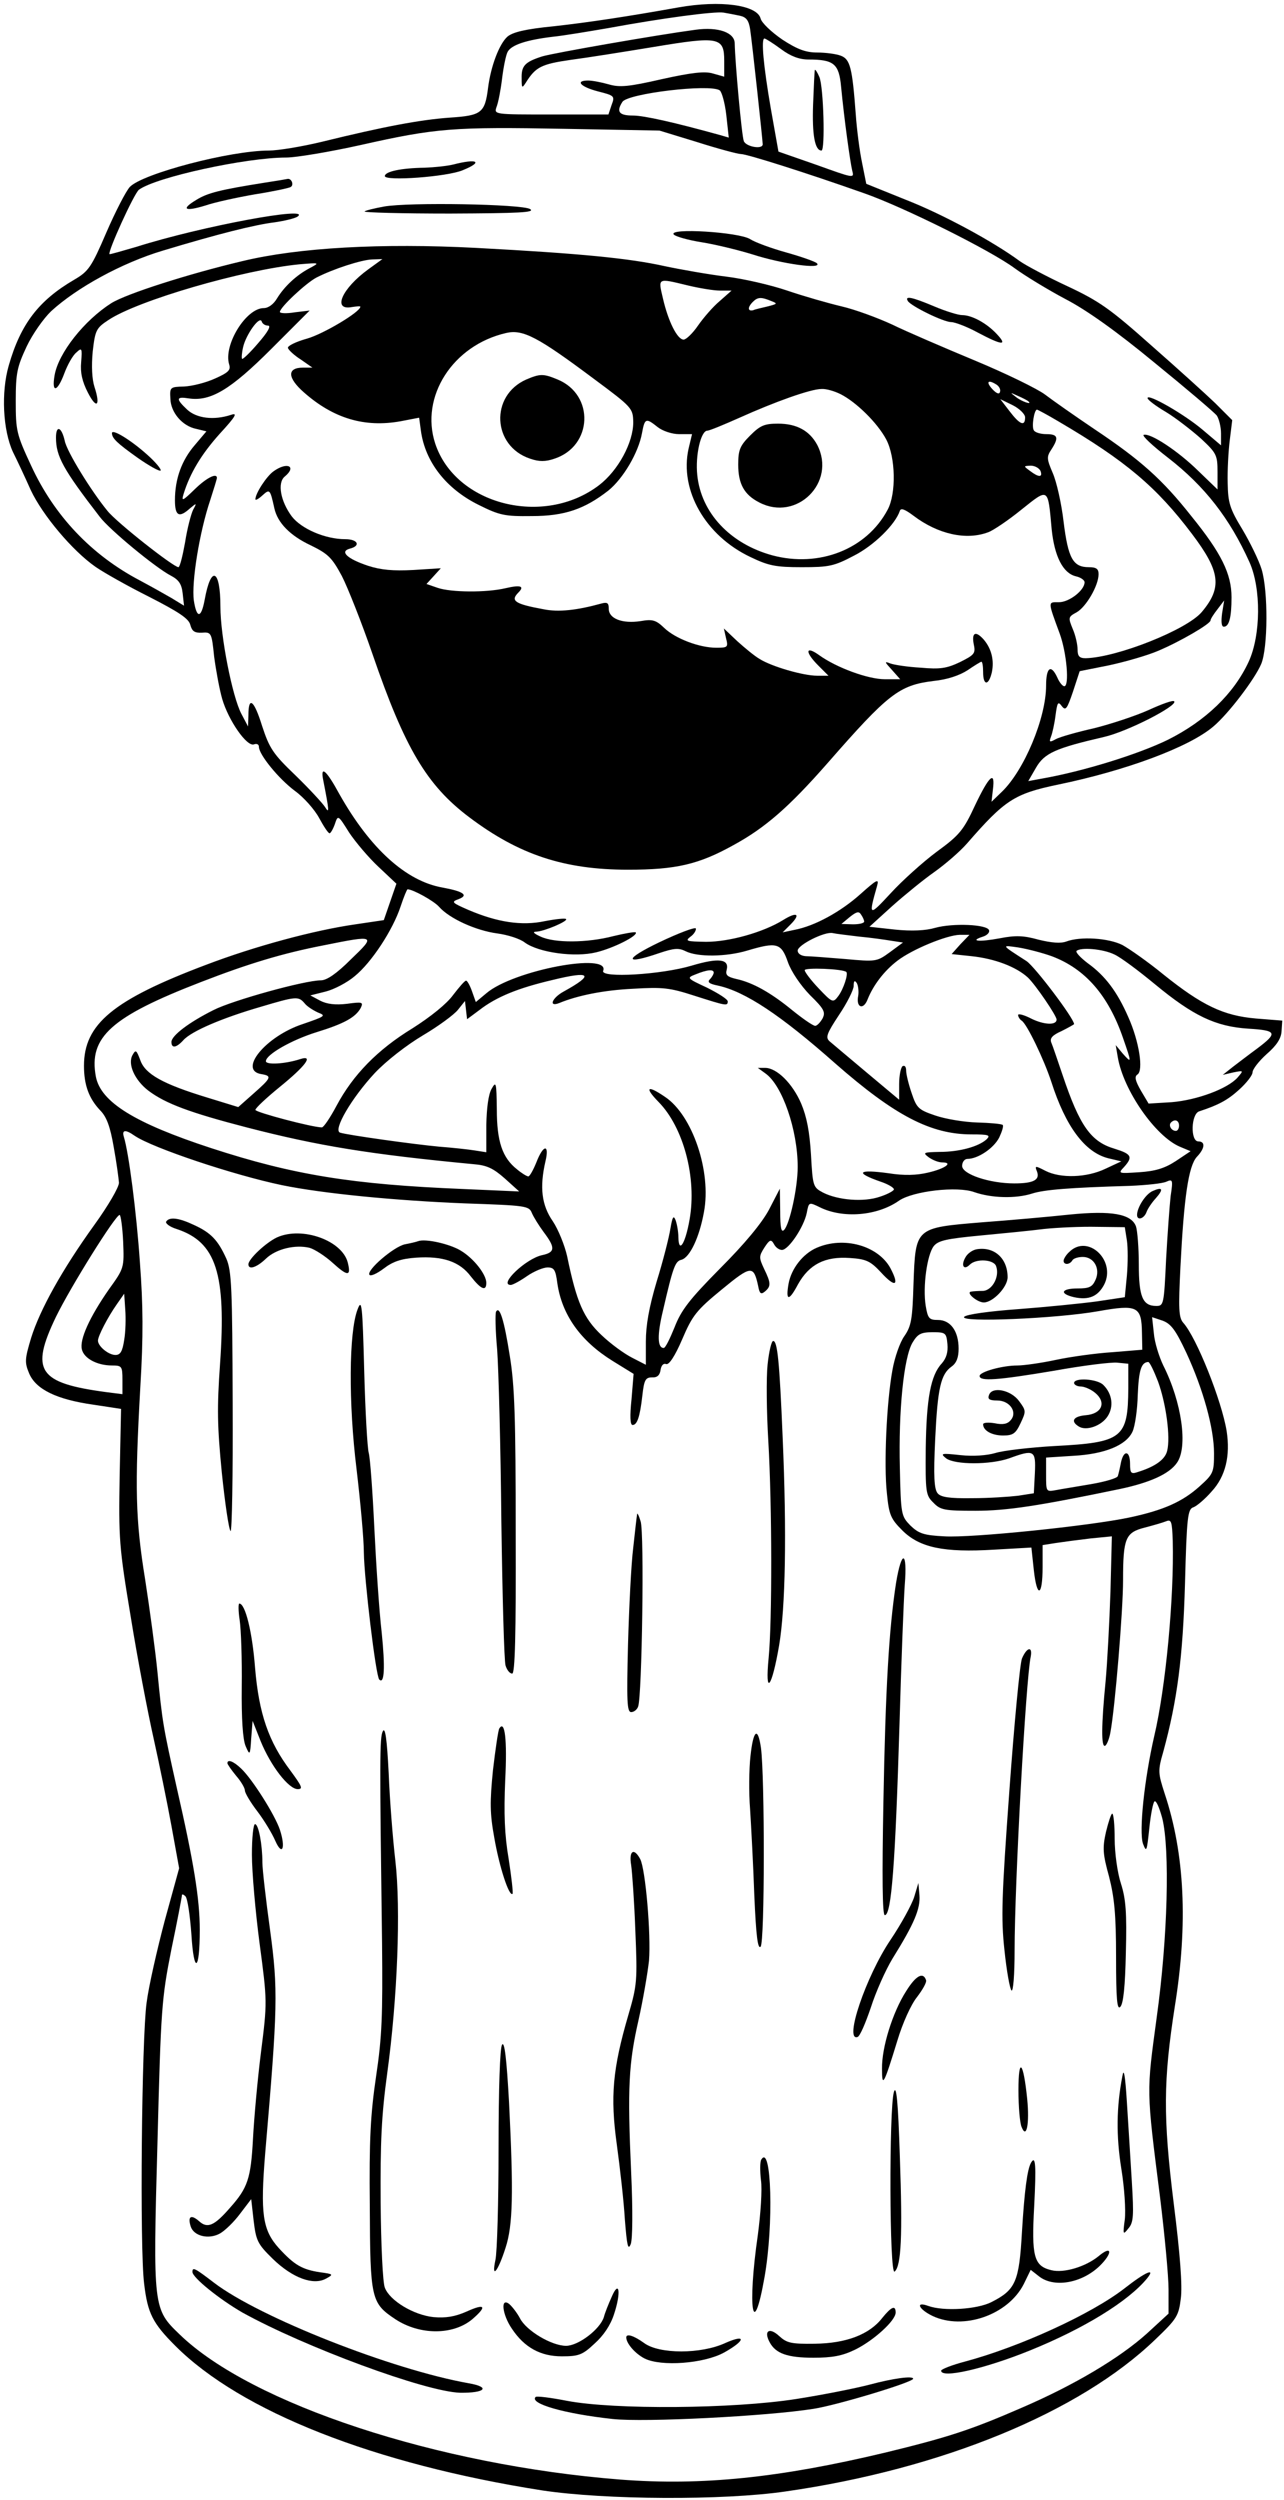 <?xml version="1.0" standalone="no"?>
<!DOCTYPE svg PUBLIC "-//W3C//DTD SVG 20010904//EN"
 "http://www.w3.org/TR/2001/REC-SVG-20010904/DTD/svg10.dtd">
<svg version="1.0" xmlns="http://www.w3.org/2000/svg"
 width="367pt" height="714pt" viewBox="0 0 367 714"
 preserveAspectRatio="xMidYMid meet">

<g transform="translate(0,714) scale(0.1,-0.1)"
fill="#000000" stroke="none">
<path d="M1940 7119 c-145 -26 -258 -43 -357 -54 -82 -8 -118 -17 -133 -30
-23 -21 -47 -83 -55 -146 -9 -72 -19 -79 -110 -85 -83 -6 -186 -25 -365 -69
-58 -14 -126 -25 -151 -25 -112 0 -362 -66 -398 -104 -11 -12 -41 -70 -67
-130 -43 -100 -51 -111 -92 -135 -101 -59 -153 -126 -187 -245 -22 -76 -17
-184 12 -247 12 -24 35 -73 51 -109 34 -72 119 -173 185 -219 23 -16 92 -55
154 -86 84 -43 113 -62 117 -80 5 -18 12 -23 33 -22 27 2 28 0 35 -68 5 -38
15 -93 23 -121 18 -62 71 -138 91 -130 8 3 14 0 14 -7 0 -22 56 -91 103 -126
25 -18 56 -53 69 -77 13 -24 26 -44 30 -44 3 0 10 12 15 26 9 27 9 27 41 -24
18 -27 56 -72 84 -98 l51 -48 -18 -52 -18 -52 -81 -12 c-119 -17 -289 -63
-428 -116 -265 -100 -348 -169 -348 -288 0 -55 14 -93 46 -127 19 -19 29 -47
39 -105 8 -44 14 -89 15 -102 0 -13 -31 -66 -70 -120 -93 -129 -156 -243 -181
-323 -18 -60 -19 -70 -6 -101 19 -46 78 -75 184 -90 l79 -12 -4 -190 c-3 -181
-2 -202 32 -406 19 -118 49 -274 65 -345 16 -72 39 -184 51 -250 l22 -121 -41
-149 c-22 -83 -46 -188 -52 -235 -14 -100 -20 -702 -7 -803 10 -84 24 -112 89
-177 188 -188 570 -338 1049 -413 179 -27 517 -29 695 -3 447 64 841 226 1057
434 62 59 67 68 73 117 5 35 -2 127 -20 270 -31 249 -30 353 3 565 38 236 28
436 -29 607 -19 59 -20 65 -4 120 40 147 56 269 62 480 5 192 8 213 24 218 9
3 33 23 52 45 40 43 54 102 43 173 -14 86 -86 267 -124 309 -13 15 -14 40 -8
160 10 198 23 288 47 314 23 24 25 44 4 44 -23 0 -21 79 3 86 55 18 81 32 114
62 21 19 38 41 38 49 0 9 18 32 40 52 29 25 42 45 43 66 l2 30 -75 6 c-93 8
-154 37 -265 126 -44 36 -97 73 -117 84 -40 20 -120 25 -160 10 -16 -6 -42 -4
-79 5 -43 12 -66 13 -112 4 -59 -11 -88 -8 -47 5 12 4 19 12 17 18 -5 17 -103
21 -154 7 -27 -8 -67 -10 -115 -5 l-73 8 65 59 c36 32 90 76 120 97 31 22 73
58 94 82 108 124 135 142 260 168 194 40 375 107 444 166 43 36 119 136 137
179 19 46 20 207 1 270 -8 26 -33 77 -55 114 -36 59 -41 76 -42 132 -1 36 2
91 6 123 l7 57 -48 48 c-27 26 -110 101 -184 166 -117 104 -148 126 -240 169
-58 27 -118 59 -135 71 -76 56 -220 134 -325 175 l-114 46 -12 60 c-7 33 -15
95 -18 138 -10 134 -16 158 -43 168 -13 5 -44 9 -67 9 -33 0 -57 9 -100 37
-32 22 -59 48 -62 60 -10 39 -115 53 -234 32z m175 -24 c18 -4 25 -13 29 -38
6 -40 36 -319 36 -329 0 -16 -48 -7 -54 9 -6 15 -25 225 -26 279 0 31 -47 48
-112 39 -112 -15 -404 -66 -438 -76 -50 -16 -60 -27 -59 -63 0 -28 1 -29 12
-12 28 45 45 53 128 65 46 6 153 23 238 37 186 31 201 28 201 -40 l0 -45 -32
9 c-23 7 -60 3 -146 -16 -96 -22 -121 -24 -152 -15 -21 6 -47 11 -59 11 -38 0
-22 -18 28 -31 47 -12 49 -13 39 -39 l-9 -27 -164 0 c-162 0 -163 0 -156 21 5
12 12 48 16 81 4 33 11 68 16 77 11 20 54 34 129 43 30 3 102 15 160 25 152
28 302 48 328 44 12 -2 33 -6 47 -9z m117 -95 c28 -21 53 -30 79 -30 72 0 87
-12 93 -77 9 -94 26 -216 32 -241 6 -22 4 -21 -102 17 l-109 38 -22 124 c-21
122 -28 199 -18 199 3 0 24 -13 47 -30z m-175 -118 c6 -4 15 -36 19 -71 l7
-64 -24 7 c-130 36 -218 56 -250 56 -40 0 -48 11 -30 39 15 24 249 52 278 33z
m-64 -148 c60 -19 116 -34 125 -34 17 0 185 -53 352 -112 114 -40 361 -163
430 -214 30 -22 96 -62 145 -88 60 -31 146 -92 255 -182 91 -74 171 -142 178
-151 6 -9 12 -32 12 -51 l0 -34 -52 44 c-53 45 -158 105 -158 91 0 -5 24 -23
53 -40 28 -17 73 -52 100 -76 44 -41 47 -47 47 -95 l0 -50 -55 53 c-58 57
-137 109 -156 103 -6 -2 25 -31 69 -65 106 -82 177 -174 233 -298 34 -75 33
-209 -2 -285 -42 -91 -123 -169 -231 -223 -84 -41 -241 -90 -361 -111 l-38 -7
22 38 c24 42 56 56 194 88 67 15 213 90 201 102 -3 4 -36 -8 -73 -25 -38 -17
-108 -40 -156 -52 -49 -11 -98 -25 -109 -31 -18 -10 -20 -9 -14 7 4 10 10 37
13 61 5 37 7 41 18 26 11 -14 15 -8 32 42 l19 58 85 17 c46 10 109 28 139 41
62 26 150 77 150 87 0 4 9 18 20 32 l19 25 -6 -37 c-3 -23 -2 -38 5 -38 15 0
22 26 22 84 0 67 -29 126 -115 232 -83 105 -145 160 -275 247 -58 39 -122 84
-143 100 -21 16 -111 60 -200 97 -89 37 -196 83 -237 103 -41 19 -106 43 -145
52 -38 9 -108 29 -155 45 -47 16 -125 34 -175 40 -49 6 -129 20 -176 30 -99
22 -238 36 -539 52 -269 14 -507 1 -668 -38 -152 -36 -331 -93 -374 -120 -77
-49 -151 -142 -162 -206 -9 -52 8 -48 28 6 9 24 24 51 34 59 16 15 17 13 14
-27 -3 -30 3 -56 19 -87 25 -49 37 -39 19 16 -7 22 -9 59 -5 101 7 61 10 67
45 90 84 56 384 143 545 159 59 5 60 5 30 -11 -38 -20 -72 -52 -93 -86 -10
-17 -25 -28 -38 -28 -51 0 -116 -106 -99 -161 5 -16 -2 -23 -40 -40 -26 -12
-66 -22 -89 -23 -40 -1 -41 -2 -39 -35 1 -39 34 -78 74 -86 l29 -7 -33 -39
c-38 -44 -57 -97 -57 -158 0 -45 12 -51 43 -23 19 16 20 16 9 -4 -6 -12 -17
-54 -23 -93 -7 -39 -15 -71 -19 -71 -14 0 -177 128 -203 161 -46 56 -116 169
-122 200 -9 40 -25 46 -25 9 0 -53 20 -90 125 -226 28 -37 159 -145 203 -168
23 -12 31 -24 34 -50 l4 -36 -36 22 c-19 11 -60 34 -90 50 -139 73 -245 185
-311 328 -42 90 -44 100 -44 185 0 80 4 97 31 155 17 36 49 81 70 101 73 67
202 138 319 173 159 48 263 74 320 81 28 4 57 11 65 16 46 32 -274 -27 -460
-86 -41 -12 -76 -22 -77 -21 -6 6 70 173 84 184 49 36 306 92 421 92 28 0 124
16 214 36 214 48 263 52 583 46 l270 -5 108 -33z m-940 -363 c-76 -55 -104
-119 -47 -108 13 2 24 3 24 1 0 -15 -106 -78 -152 -91 -32 -9 -57 -21 -55 -27
2 -6 18 -21 37 -33 l33 -23 -27 0 c-46 0 -45 -29 3 -71 84 -74 173 -101 277
-82 l52 10 5 -37 c12 -89 72 -166 165 -212 60 -30 75 -33 152 -32 94 0 151 20
219 73 42 34 86 108 96 164 8 43 11 44 45 17 14 -11 41 -20 61 -20 l37 0 -10
-42 c-26 -118 48 -248 177 -309 52 -25 72 -29 147 -29 78 0 92 3 149 33 57 29
118 89 131 128 3 9 15 4 39 -14 70 -53 151 -71 214 -47 14 5 57 34 94 64 79
63 76 65 87 -56 8 -77 32 -125 69 -134 14 -3 25 -11 25 -17 0 -23 -44 -57 -73
-57 -32 0 -33 5 2 -90 20 -55 28 -150 13 -150 -5 0 -14 11 -20 25 -18 39 -32
29 -32 -23 0 -93 -63 -243 -127 -304 l-29 -28 4 35 c7 55 -10 41 -51 -45 -33
-71 -44 -85 -110 -133 -39 -29 -99 -83 -131 -118 -63 -68 -64 -67 -39 21 6 22
-1 18 -48 -24 -56 -50 -130 -91 -189 -102 l-33 -7 22 22 c31 31 19 38 -21 13
-57 -35 -153 -62 -220 -62 -56 1 -61 2 -44 15 10 7 16 18 15 23 -2 5 -49 -13
-104 -39 -102 -49 -102 -66 0 -31 42 14 55 15 75 5 34 -17 116 -16 176 2 84
25 97 22 116 -33 10 -28 36 -66 63 -94 41 -40 45 -49 36 -67 -7 -12 -16 -21
-21 -21 -6 0 -35 20 -66 45 -61 50 -113 79 -160 89 -25 6 -31 11 -27 26 8 31
-23 35 -100 12 -87 -26 -261 -36 -253 -15 21 54 -257 2 -334 -64 l-30 -25 -11
31 c-6 17 -14 31 -17 30 -4 0 -20 -19 -37 -41 -18 -25 -64 -62 -116 -95 -100
-61 -170 -133 -217 -221 -18 -34 -37 -62 -42 -62 -27 0 -190 43 -190 50 0 5
31 34 69 65 74 60 99 93 59 80 -43 -14 -98 -17 -98 -6 0 19 74 61 145 83 78
24 111 42 126 69 8 17 5 18 -39 12 -33 -4 -58 -1 -77 9 l-28 15 44 11 c24 6
62 26 83 44 48 39 109 132 131 199 9 27 18 49 20 49 15 0 75 -33 90 -50 30
-34 106 -68 166 -76 30 -4 65 -15 79 -26 40 -29 143 -43 204 -28 50 12 121 48
113 57 -3 2 -32 -3 -65 -11 -73 -19 -167 -20 -207 -1 -20 9 -24 14 -12 14 23
1 91 30 85 36 -2 3 -30 0 -61 -6 -66 -14 -136 -3 -218 32 -48 21 -50 23 -28
31 29 11 14 22 -46 33 -104 18 -207 111 -295 267 -38 70 -55 83 -46 39 17 -87
18 -97 5 -76 -7 11 -45 52 -84 90 -65 62 -75 78 -96 142 -23 74 -39 86 -39 30
l-1 -32 -19 36 c-26 49 -60 222 -60 306 0 108 -27 120 -45 20 -10 -54 -23 -54
-31 -2 -7 52 16 195 47 287 10 31 19 60 19 63 0 15 -29 1 -63 -32 -36 -35 -39
-36 -32 -13 18 58 50 112 103 171 46 50 52 61 32 54 -49 -16 -98 -10 -125 15
-33 31 -32 38 5 32 62 -9 119 25 235 141 l110 110 -42 -5 c-24 -4 -43 -3 -43
1 0 13 74 82 104 98 49 25 129 51 160 52 l29 1 -40 -29z m912 -46 c33 -8 75
-15 93 -15 l33 0 -34 -30 c-19 -16 -46 -47 -62 -70 -15 -22 -34 -40 -41 -40
-18 0 -44 52 -59 117 -14 60 -17 59 70 38z m240 -45 c18 -7 17 -8 -10 -15 -16
-4 -36 -8 -42 -11 -16 -4 -17 8 -1 24 14 14 24 14 53 2z m-1439 -70 c10 0 -1
-19 -28 -50 -23 -27 -44 -47 -46 -45 -2 2 -1 17 3 34 8 35 47 90 53 73 2 -7
10 -12 18 -12z m930 -151 c112 -83 113 -85 114 -125 0 -58 -43 -138 -98 -180
-158 -120 -410 -56 -468 119 -44 134 50 281 203 316 48 11 91 -12 249 -130z
m1153 -18 c7 -5 12 -14 9 -21 -2 -7 -10 -4 -22 9 -19 21 -12 28 13 12z m-446
-27 c45 -23 105 -82 130 -129 27 -51 29 -155 4 -201 -60 -113 -196 -166 -330
-130 -120 33 -203 121 -214 229 -6 56 10 127 29 127 6 0 47 17 92 37 100 45
203 82 234 82 13 1 37 -6 55 -15z m536 -20 c14 -12 -19 -1 -35 12 -18 14 -18
14 6 3 14 -6 27 -13 29 -15z m-9 -46 c0 -27 -15 -21 -44 17 l-27 35 35 -17
c20 -10 36 -26 36 -35z m96 -12 c191 -112 280 -187 381 -321 81 -107 87 -153
28 -223 -43 -51 -243 -130 -332 -132 -18 0 -23 6 -23 25 0 14 -6 41 -14 59
-13 32 -13 34 11 47 27 15 63 76 63 109 0 15 -6 20 -28 20 -45 0 -59 25 -72
130 -6 52 -20 114 -31 139 -17 40 -18 46 -4 67 22 34 19 44 -14 44 -17 0 -33
5 -36 11 -7 10 1 59 9 59 2 0 30 -15 62 -34z m-52 -141 c7 -19 -5 -19 -30 0
-19 14 -19 14 2 15 12 0 24 -7 28 -15z m-504 -1287 c0 -5 -15 -8 -32 -8 l-33
1 24 20 c19 15 26 17 32 7 5 -7 9 -16 9 -20z m-15 -43 c33 -3 75 -9 93 -12
l33 -5 -38 -28 c-37 -27 -40 -27 -128 -19 -49 4 -100 8 -112 8 -13 1 -23 7
-23 16 0 16 77 55 100 50 8 -2 42 -6 75 -10z m290 -22 l-25 -28 57 -6 c66 -7
127 -30 161 -61 22 -21 82 -109 82 -120 0 -17 -36 -15 -71 2 -21 11 -39 16
-39 11 0 -5 5 -13 10 -16 15 -9 64 -111 85 -175 41 -128 96 -201 162 -218 l38
-9 -45 -21 c-54 -26 -129 -28 -172 -6 -29 15 -31 15 -24 -2 9 -24 -10 -34 -65
-34 -70 0 -149 26 -149 50 0 11 7 20 15 20 30 0 75 30 91 61 8 17 13 33 10 36
-3 3 -36 6 -73 7 -37 1 -91 10 -120 20 -47 16 -53 21 -67 63 -9 26 -16 55 -16
65 0 11 -4 16 -10 13 -5 -3 -10 -26 -10 -51 l0 -45 -92 77 c-51 43 -99 83
-107 90 -12 11 -8 22 27 75 23 34 42 72 42 83 0 15 3 17 9 8 4 -7 6 -24 4 -36
-7 -34 15 -42 27 -10 16 40 47 81 85 110 43 33 141 73 178 74 l28 0 -26 -27z
m-1742 -43 c-41 -41 -69 -60 -86 -60 -46 0 -252 -57 -307 -85 -70 -35 -120
-73 -120 -91 0 -19 14 -17 34 5 23 26 113 64 220 95 104 31 109 31 127 10 7
-9 25 -20 38 -26 24 -9 20 -11 -44 -33 -106 -35 -186 -133 -117 -143 30 -5 27
-11 -23 -55 l-44 -39 -88 27 c-128 39 -178 67 -192 107 -11 29 -13 31 -22 15
-15 -26 6 -72 45 -102 49 -37 119 -63 281 -105 205 -53 353 -77 648 -105 39
-3 57 -12 90 -41 l41 -37 -160 7 c-317 13 -485 40 -721 117 -217 71 -315 131
-329 204 -21 113 44 171 300 270 137 53 233 82 351 105 149 30 150 29 78 -40z
m2003 9 c96 -36 162 -112 204 -234 25 -72 25 -73 -1 -44 l-20 24 6 -35 c16
-94 107 -225 177 -255 l31 -13 -42 -28 c-32 -21 -59 -29 -104 -32 -61 -4 -62
-4 -44 15 26 29 21 37 -27 52 -68 20 -100 65 -149 211 -14 41 -28 83 -32 92
-5 12 2 21 29 33 20 10 36 19 36 20 0 16 -112 164 -136 180 -73 47 -73 46 -24
39 25 -4 68 -15 96 -25z m179 5 c18 -8 70 -47 116 -85 109 -90 173 -121 267
-127 82 -5 85 -12 25 -57 -22 -16 -53 -40 -69 -52 l-29 -23 30 7 c30 6 30 6
12 -15 -29 -32 -116 -64 -188 -70 l-66 -4 -22 37 c-16 28 -19 40 -10 46 18 11
5 95 -26 164 -32 73 -66 118 -116 154 -21 16 -35 31 -32 35 12 11 75 6 108
-10z m-766 -50 c6 -6 -8 -49 -23 -69 -15 -20 -17 -19 -56 22 -22 23 -40 47
-40 52 0 8 108 4 119 -5z m-379 -2 c0 -4 -5 -13 -11 -19 -8 -8 -2 -13 23 -18
78 -17 179 -84 335 -222 170 -149 273 -203 390 -203 49 0 55 -2 43 -14 -23
-21 -78 -36 -134 -36 -47 -1 -49 -2 -32 -15 11 -8 28 -15 39 -15 33 0 8 -18
-40 -29 -33 -8 -69 -9 -113 -2 -88 12 -98 2 -23 -24 21 -7 38 -17 38 -22 0 -4
-18 -14 -40 -21 -46 -16 -120 -10 -163 12 -28 15 -29 18 -34 108 -4 66 -12
108 -28 146 -25 58 -70 102 -103 102 l-21 0 22 -16 c48 -34 92 -161 92 -267 0
-60 -23 -164 -39 -180 -8 -8 -11 6 -11 54 l-1 64 -31 -60 c-21 -39 -70 -98
-140 -168 -88 -89 -111 -119 -130 -168 -13 -32 -26 -59 -31 -59 -18 0 -19 37
-2 107 29 126 35 141 53 145 24 7 51 64 64 136 22 116 -33 277 -111 329 -51
35 -60 28 -19 -14 72 -73 110 -218 89 -336 -12 -69 -31 -99 -32 -51 0 16 -4
38 -8 49 -6 15 -9 10 -15 -25 -4 -25 -21 -92 -39 -150 -22 -74 -31 -125 -31
-172 l0 -66 -39 20 c-22 11 -62 40 -88 65 -51 48 -71 94 -98 225 -7 31 -25 76
-41 100 -32 46 -38 97 -21 171 12 50 -6 49 -26 -3 -9 -22 -19 -40 -23 -40 -4
0 -19 9 -32 20 -42 33 -58 79 -58 172 -1 77 -2 81 -15 58 -9 -16 -14 -54 -15
-103 l0 -78 -32 5 c-18 3 -64 8 -103 11 -75 7 -261 33 -283 40 -21 7 33 99 99
170 33 35 91 80 138 108 44 26 89 59 100 73 l20 25 3 -26 3 -26 35 26 c49 38
111 63 209 86 110 27 121 16 32 -33 -33 -18 -44 -45 -13 -33 53 22 128 37 212
41 84 5 104 3 175 -20 91 -29 95 -30 95 -16 0 6 -27 23 -59 39 -58 27 -59 28
-33 38 34 14 52 15 52 5z m1330 -437 c0 -8 -4 -15 -9 -15 -13 0 -22 16 -14 24
11 11 23 6 23 -9z m-2985 -29 c52 -35 282 -112 421 -141 117 -24 323 -44 522
-52 174 -6 184 -7 192 -27 5 -12 20 -36 34 -55 34 -45 33 -58 -5 -66 -46 -10
-125 -85 -89 -85 5 0 26 11 46 25 20 14 47 25 59 25 19 0 23 -7 28 -45 13 -90
66 -165 158 -222 l60 -37 -6 -73 c-5 -47 -4 -73 3 -73 13 0 21 22 28 84 5 45
9 52 28 52 14 -1 22 6 24 21 2 13 8 20 16 17 8 -3 25 22 46 71 29 68 41 83
113 142 84 69 91 70 104 10 4 -22 8 -25 19 -16 18 15 18 24 -2 65 -15 32 -15
36 1 61 15 23 19 24 27 10 5 -10 15 -17 23 -17 19 0 63 66 71 106 6 31 6 31
37 16 66 -33 165 -25 227 19 40 27 166 42 215 24 49 -17 118 -19 165 -4 34 11
107 17 280 22 47 2 94 7 104 12 18 8 19 5 12 -41 -3 -27 -9 -109 -13 -181 -6
-129 -7 -133 -28 -133 -39 0 -50 26 -50 119 0 47 -4 96 -8 108 -13 36 -70 46
-190 34 -56 -6 -168 -16 -249 -22 -193 -16 -191 -14 -197 -176 -3 -100 -6
-120 -26 -149 -13 -18 -28 -62 -34 -96 -17 -92 -25 -273 -16 -353 6 -62 11
-73 44 -106 49 -49 118 -64 263 -55 l106 6 7 -65 c9 -81 25 -75 25 9 l0 63 38
6 c20 3 65 9 99 13 l61 6 -4 -158 c-3 -88 -9 -203 -14 -257 -12 -122 -13 -190
-1 -183 5 3 12 21 15 39 13 70 36 346 36 434 0 120 7 136 62 150 23 6 51 14
61 18 15 6 17 0 19 -56 4 -162 -20 -419 -53 -558 -28 -122 -44 -272 -32 -307
10 -26 11 -22 18 44 4 40 11 75 15 77 5 3 14 -19 22 -48 22 -88 16 -341 -16
-570 -29 -216 -30 -200 10 -515 13 -106 24 -223 24 -261 l0 -69 -62 -57 c-78
-70 -207 -147 -358 -212 -145 -63 -209 -84 -390 -128 -302 -72 -523 -95 -757
-77 -522 41 -1055 216 -1260 415 -75 72 -76 76 -63 544 10 390 12 414 40 556
17 81 30 150 30 154 0 4 5 2 10 -3 6 -6 13 -54 17 -108 7 -116 24 -108 24 12
0 88 -17 193 -66 407 -39 175 -41 186 -55 330 -6 61 -22 179 -35 263 -28 172
-30 263 -14 549 9 148 8 235 -1 356 -10 146 -32 315 -46 360 -6 20 4 22 31 3z
m-33 -302 c3 -75 3 -76 -41 -137 -55 -79 -84 -143 -77 -171 6 -26 44 -46 86
-46 28 0 30 -2 30 -41 l0 -41 -47 6 c-194 26 -217 61 -143 215 42 86 170 291
182 291 3 0 8 -34 10 -76z m2869 3 c3 -20 3 -65 0 -100 l-6 -62 -80 -12 c-44
-6 -145 -16 -224 -22 -83 -6 -149 -15 -155 -22 -16 -17 265 -5 383 16 112 20
124 14 125 -62 l1 -48 -85 -7 c-47 -3 -120 -13 -162 -22 -42 -9 -92 -16 -110
-16 -43 0 -108 -18 -108 -30 0 -16 52 -12 213 15 83 15 164 25 181 23 l31 -3
0 -70 c-1 -142 -16 -155 -210 -165 -71 -4 -148 -13 -170 -20 -24 -7 -63 -10
-100 -6 -55 6 -58 5 -41 -9 25 -19 127 -19 181 0 71 26 76 23 73 -42 l-3 -58
-45 -7 c-25 -3 -84 -7 -131 -7 -66 -1 -90 3 -99 14 -10 12 -12 49 -7 154 7
147 16 186 47 208 14 10 20 26 20 51 0 50 -23 82 -59 82 -25 0 -29 4 -35 40
-9 55 4 147 23 171 13 16 37 21 131 30 63 6 147 14 185 19 39 4 106 7 150 6
l80 -1 6 -38z m-2866 -284 c-5 -33 -11 -43 -25 -43 -20 0 -50 25 -50 41 0 13
28 67 54 104 l21 30 3 -45 c2 -25 1 -64 -3 -87z m3036 -37 c48 -104 79 -215
79 -287 0 -54 -2 -59 -41 -94 -49 -44 -102 -68 -200 -89 -112 -24 -453 -59
-530 -54 -59 3 -73 8 -97 31 -26 27 -27 30 -30 165 -4 162 11 314 36 357 15
25 24 30 58 30 37 0 39 -2 42 -34 2 -23 -3 -40 -16 -55 -32 -34 -44 -101 -46
-243 -1 -125 0 -134 22 -155 20 -21 32 -23 120 -23 90 0 181 14 412 62 86 18
142 43 164 75 32 45 14 173 -39 278 -12 25 -25 66 -27 92 l-5 46 30 -10 c24
-9 37 -26 68 -92z m-81 -82 c23 -63 36 -159 26 -198 -6 -25 -35 -45 -83 -60
-20 -7 -23 -4 -23 23 0 38 -18 41 -26 4 -3 -16 -7 -33 -9 -39 -2 -6 -36 -16
-77 -23 -40 -7 -85 -14 -100 -17 -28 -5 -28 -5 -28 44 l0 49 78 5 c90 5 151
30 169 69 7 15 14 62 15 105 3 71 10 93 30 94 4 0 16 -25 28 -56z"/>
<path d="M2329 6940 c-1 -3 -3 -47 -5 -99 -3 -86 5 -131 24 -131 11 0 6 182
-6 210 -6 14 -12 23 -13 20z"/>
<path d="M1295 6670 c-16 -4 -53 -8 -81 -9 -68 -1 -114 -11 -114 -24 0 -15
179 -2 223 17 59 24 42 34 -28 16z"/>
<path d="M755 6618 c-126 -20 -162 -29 -194 -49 -45 -27 -33 -34 26 -16 26 9
90 23 142 32 51 8 98 18 102 21 10 6 2 25 -9 23 -4 -1 -34 -6 -67 -11z"/>
<path d="M1097 6550 c-27 -5 -52 -11 -55 -14 -3 -3 107 -6 244 -6 199 1 245 3
229 13 -24 14 -345 20 -418 7z"/>
<path d="M1926 6470 c6 -6 42 -16 80 -22 38 -6 104 -22 146 -35 84 -27 200
-43 183 -25 -5 5 -45 19 -88 31 -43 12 -89 29 -103 38 -31 20 -236 33 -218 13z"/>
<path d="M2595 6280 c10 -15 102 -60 124 -60 10 0 45 -13 76 -30 70 -37 86
-38 54 -4 -29 31 -71 54 -99 54 -11 0 -47 11 -80 25 -64 27 -85 31 -75 15z"/>
<path d="M320 5903 c0 -15 15 -29 74 -71 33 -23 62 -39 65 -36 3 3 -14 24 -39
46 -47 42 -100 74 -100 61z"/>
<path d="M782 5794 c-20 -14 -52 -63 -52 -80 0 -4 9 1 20 11 21 19 22 18 34
-36 9 -42 45 -79 105 -107 49 -24 60 -35 88 -87 17 -33 57 -134 88 -224 92
-268 155 -374 276 -465 142 -107 271 -150 454 -150 137 0 202 15 301 70 92 50
160 110 269 234 174 199 205 223 303 235 40 4 75 16 98 31 19 13 37 24 39 24
3 0 5 -13 5 -30 0 -39 16 -39 25 0 7 34 -1 67 -23 93 -23 26 -35 21 -29 -12 6
-27 3 -31 -39 -52 -38 -18 -57 -21 -112 -16 -37 2 -76 8 -87 12 -18 7 -17 5 4
-18 l24 -27 -44 0 c-48 0 -138 33 -188 69 -39 28 -41 9 -2 -30 l29 -29 -32 0
c-40 0 -130 26 -165 48 -14 8 -43 32 -64 51 l-38 36 6 -27 c7 -27 5 -28 -28
-28 -48 0 -117 26 -149 57 -23 22 -33 25 -67 19 -52 -8 -91 7 -91 35 0 17 -4
20 -22 15 -69 -19 -122 -25 -165 -16 -82 15 -95 24 -71 48 18 18 6 22 -37 12
-55 -13 -156 -12 -194 1 l-32 11 21 23 20 22 -79 -5 c-57 -3 -92 0 -129 12
-60 20 -82 41 -52 49 32 8 23 27 -13 27 -57 0 -125 29 -153 65 -32 43 -42 96
-20 114 35 29 7 43 -32 15z"/>
<path d="M1504 6056 c-104 -46 -97 -190 11 -226 26 -9 44 -9 70 0 109 36 115
182 9 226 -41 17 -50 17 -90 0z"/>
<path d="M2144 5896 c-29 -29 -34 -41 -34 -83 0 -55 17 -86 60 -108 107 -56
221 57 166 164 -22 41 -59 61 -112 61 -39 0 -51 -5 -80 -34z"/>
<path d="M3294 3738 c-20 -9 -44 -47 -44 -68 0 -17 20 -11 27 8 3 9 15 27 26
39 24 27 20 34 -9 21z"/>
<path d="M475 3651 c-3 -5 10 -15 29 -21 114 -37 143 -127 125 -385 -9 -127
-8 -178 5 -311 9 -87 20 -162 25 -167 4 -4 7 160 6 365 -1 331 -3 378 -18 413
-24 53 -44 74 -92 96 -44 21 -71 24 -80 10z"/>
<path d="M792 3606 c-32 -15 -82 -62 -82 -77 0 -17 24 -9 50 16 29 28 84 41
125 31 14 -4 44 -23 66 -43 43 -39 53 -39 43 1 -16 63 -130 104 -202 72z"/>
<path d="M1195 3595 c-5 -2 -22 -6 -38 -9 -32 -7 -110 -74 -101 -87 3 -5 21 3
41 18 26 20 50 28 93 31 75 5 124 -11 156 -54 29 -37 44 -43 44 -18 0 24 -36
70 -73 92 -31 19 -101 35 -122 27z"/>
<path d="M2334 3576 c-39 -17 -72 -59 -80 -102 -9 -51 1 -51 27 -2 32 57 77
80 148 75 47 -3 59 -9 89 -41 41 -45 54 -39 27 12 -35 64 -133 92 -211 58z"/>
<path d="M1022 3400 c-25 -65 -26 -268 -3 -455 11 -93 21 -201 21 -240 1 -74
34 -352 44 -362 15 -15 17 36 7 134 -7 60 -16 194 -21 298 -5 105 -12 201 -16
215 -4 14 -10 120 -13 235 -5 190 -7 207 -19 175z"/>
<path d="M1418 3394 c-3 -5 -2 -54 3 -109 4 -55 10 -275 12 -490 3 -214 8
-400 12 -412 4 -13 12 -23 19 -23 8 0 11 109 10 403 0 327 -3 421 -17 505 -16
102 -29 143 -39 126z"/>
<path d="M2194 3243 c-4 -38 -3 -135 2 -218 11 -190 11 -516 1 -620 -11 -112
9 -87 30 36 18 108 22 318 10 594 -9 218 -15 275 -27 275 -5 0 -12 -30 -16
-67z"/>
<path d="M1821 2815 c-1 -5 -6 -48 -11 -95 -6 -47 -12 -172 -15 -277 -4 -161
-3 -193 9 -193 8 0 17 7 20 16 11 29 18 497 7 529 -5 17 -10 26 -10 20z"/>
<path d="M2561 2618 c-20 -130 -30 -297 -36 -625 -4 -213 -3 -323 4 -323 19 0
30 147 42 545 5 176 12 355 15 398 8 99 -9 102 -25 5z"/>
<path d="M685 2513 c4 -27 7 -112 6 -190 -1 -93 3 -151 11 -170 12 -28 13 -27
16 22 l4 50 23 -58 c29 -71 80 -137 106 -137 16 0 12 8 -21 53 -62 82 -90 162
-101 294 -8 103 -28 183 -45 183 -3 0 -3 -21 1 -47z"/>
<path d="M2921 2403 c-6 -16 -22 -185 -36 -378 -22 -302 -24 -364 -14 -455 6
-58 15 -109 20 -115 5 -5 9 44 9 115 0 190 32 771 46 838 6 31 -11 28 -25 -5z"/>
<path d="M1094 2195 c-9 -19 -9 -76 -2 -605 2 -205 0 -267 -17 -380 -16 -109
-20 -180 -18 -372 1 -265 4 -276 73 -322 70 -46 165 -46 220 0 43 37 37 46
-16 22 -34 -15 -60 -19 -95 -16 -57 6 -125 47 -139 84 -6 14 -11 123 -12 242
-1 173 2 248 19 372 29 212 39 467 23 606 -7 60 -16 172 -19 249 -5 99 -10
134 -17 120z"/>
<path d="M1427 2203 c-3 -5 -11 -59 -18 -119 -9 -91 -9 -123 4 -194 14 -81 42
-168 52 -159 2 3 -3 47 -11 99 -12 70 -14 130 -10 225 6 117 -1 174 -17 148z"/>
<path d="M2145 2124 c-4 -36 -5 -104 -1 -152 3 -48 9 -158 12 -245 5 -117 10
-155 18 -147 12 12 12 485 1 568 -9 62 -22 51 -30 -24z"/>
<path d="M650 2104 c0 -3 11 -19 25 -36 14 -16 25 -35 25 -42 0 -7 16 -34 36
-60 19 -25 42 -63 51 -84 20 -45 30 -20 13 32 -14 42 -79 145 -111 175 -22 21
-39 27 -39 15z"/>
<path d="M3161 1907 c-10 -45 -9 -62 9 -127 15 -59 20 -107 20 -229 0 -123 3
-152 12 -143 9 9 14 59 16 155 3 114 0 153 -14 197 -10 30 -18 88 -18 128 0
39 -3 72 -7 72 -3 0 -11 -24 -18 -53z"/>
<path d="M720 1843 c0 -49 10 -163 22 -254 22 -165 22 -168 4 -310 -10 -79
-20 -191 -23 -249 -6 -112 -15 -139 -65 -195 -45 -52 -65 -61 -89 -39 -23 20
-33 14 -24 -15 9 -28 52 -38 84 -20 14 8 40 33 57 56 l32 42 7 -62 c7 -57 11
-66 55 -109 57 -55 116 -76 152 -56 22 12 21 13 -17 18 -52 8 -74 21 -118 69
-47 52 -53 99 -39 271 36 418 37 467 14 637 -12 87 -22 174 -22 193 0 52 -11
110 -21 110 -5 0 -9 -39 -9 -87z"/>
<path d="M1804 1813 c3 -21 9 -105 12 -188 6 -142 5 -155 -20 -240 -45 -154
-52 -233 -33 -370 9 -66 20 -162 23 -214 6 -75 9 -90 17 -70 5 15 6 94 1 204
-11 243 -7 312 21 435 13 58 26 134 30 170 6 75 -10 261 -25 290 -18 34 -33
24 -26 -17z"/>
<path d="M2613 1722 c-7 -22 -37 -77 -68 -123 -70 -104 -133 -290 -94 -277 7
2 23 40 38 84 14 44 42 107 62 140 63 101 80 143 77 181 l-3 35 -12 -40z"/>
<path d="M2590 1453 c-39 -61 -70 -161 -69 -222 0 -55 5 -46 44 81 15 50 39
103 56 124 16 21 28 42 26 48 -8 25 -29 14 -57 -31z"/>
<path d="M1435 1300 c-6 -9 -10 -125 -10 -295 0 -154 -4 -298 -9 -320 -12 -56
7 -34 29 35 21 64 23 155 10 415 -7 126 -13 176 -20 165z"/>
<path d="M2911 1170 c0 -47 4 -94 9 -105 14 -36 23 9 16 80 -11 108 -25 122
-25 25z"/>
<path d="M3208 1210 c-17 -88 -18 -170 -3 -264 9 -55 13 -119 10 -145 -6 -44
-5 -45 10 -26 15 17 16 36 10 135 -4 63 -10 165 -14 225 -5 80 -9 100 -13 75z"/>
<path d="M2555 1165 c-14 -47 -13 -526 2 -513 19 16 23 101 15 328 -5 159 -10
207 -17 185z"/>
<path d="M2176 972 c-4 -6 -4 -33 -1 -59 4 -26 -1 -97 -9 -157 -30 -207 -14
-307 19 -121 27 151 20 384 -9 337z"/>
<path d="M2947 963 c-11 -19 -19 -82 -26 -198 -8 -142 -18 -165 -87 -200 -41
-21 -137 -27 -181 -11 -38 14 -27 -10 13 -29 88 -41 215 3 260 91 l20 41 23
-18 c42 -34 122 -21 174 29 38 37 36 61 -3 28 -37 -30 -99 -49 -135 -40 -50
12 -57 39 -49 183 6 118 4 146 -9 124z"/>
<path d="M550 651 c0 -16 77 -78 143 -116 179 -99 523 -226 622 -229 72 -1 88
16 25 27 -220 39 -598 188 -728 287 -55 42 -62 46 -62 31z"/>
<path d="M3214 604 c-94 -73 -299 -167 -456 -209 -38 -10 -68 -22 -68 -26 0
-23 123 5 252 57 156 63 283 141 337 207 25 31 -5 18 -65 -29z"/>
<path d="M1748 579 c-9 -20 -19 -45 -22 -57 -11 -35 -73 -82 -108 -82 -41 0
-114 43 -132 79 -8 15 -22 33 -30 40 -26 21 -21 -29 7 -70 36 -54 82 -79 143
-79 48 0 59 4 93 36 26 23 46 53 56 84 21 63 15 101 -7 49z"/>
<path d="M2522 520 c-37 -48 -104 -73 -193 -74 -68 -1 -80 2 -102 22 -28 26
-45 15 -27 -18 17 -32 51 -44 125 -44 53 0 82 5 119 23 53 26 116 83 116 106
0 22 -12 17 -38 -15z"/>
<path d="M1790 464 c0 -17 25 -46 52 -60 47 -24 170 -15 228 17 61 34 64 54 3
27 -69 -32 -189 -32 -232 0 -29 21 -51 28 -51 16z"/>
<path d="M2485 329 c-38 -10 -133 -29 -210 -41 -179 -28 -519 -31 -655 -5 -46
9 -86 14 -89 11 -19 -19 82 -48 220 -63 91 -10 441 8 574 29 66 10 285 76 285
86 0 9 -58 1 -125 -17z"/>
<path d="M2792 3572 c-12 -2 -27 -12 -33 -24 -13 -23 -4 -37 13 -20 18 18 68
15 75 -4 11 -29 -10 -69 -37 -71 -14 0 -29 -1 -34 -2 -17 -2 17 -31 36 -31 26
0 68 44 68 72 0 54 -38 88 -88 80z"/>
<path d="M3056 3564 c-9 -8 -16 -20 -16 -25 0 -12 17 -12 25 1 3 6 17 10 30
10 32 0 51 -34 36 -66 -9 -20 -18 -24 -51 -24 -47 0 -53 -15 -10 -25 42 -9 68
2 86 36 35 69 -47 146 -100 93z"/>
<path d="M3070 3190 c0 -5 9 -10 19 -10 10 0 29 -8 41 -18 33 -27 20 -60 -26
-64 -36 -3 -45 -17 -21 -32 21 -14 65 1 83 29 18 28 13 64 -12 89 -17 18 -84
22 -84 6z"/>
<path d="M2827 3156 c-5 -12 1 -16 23 -16 36 0 59 -33 39 -56 -9 -11 -22 -14
-46 -9 -18 3 -33 2 -33 -3 0 -18 25 -32 57 -32 28 0 36 5 50 35 16 34 16 36
-4 63 -23 32 -77 43 -86 18z"/>
</g>
</svg>
